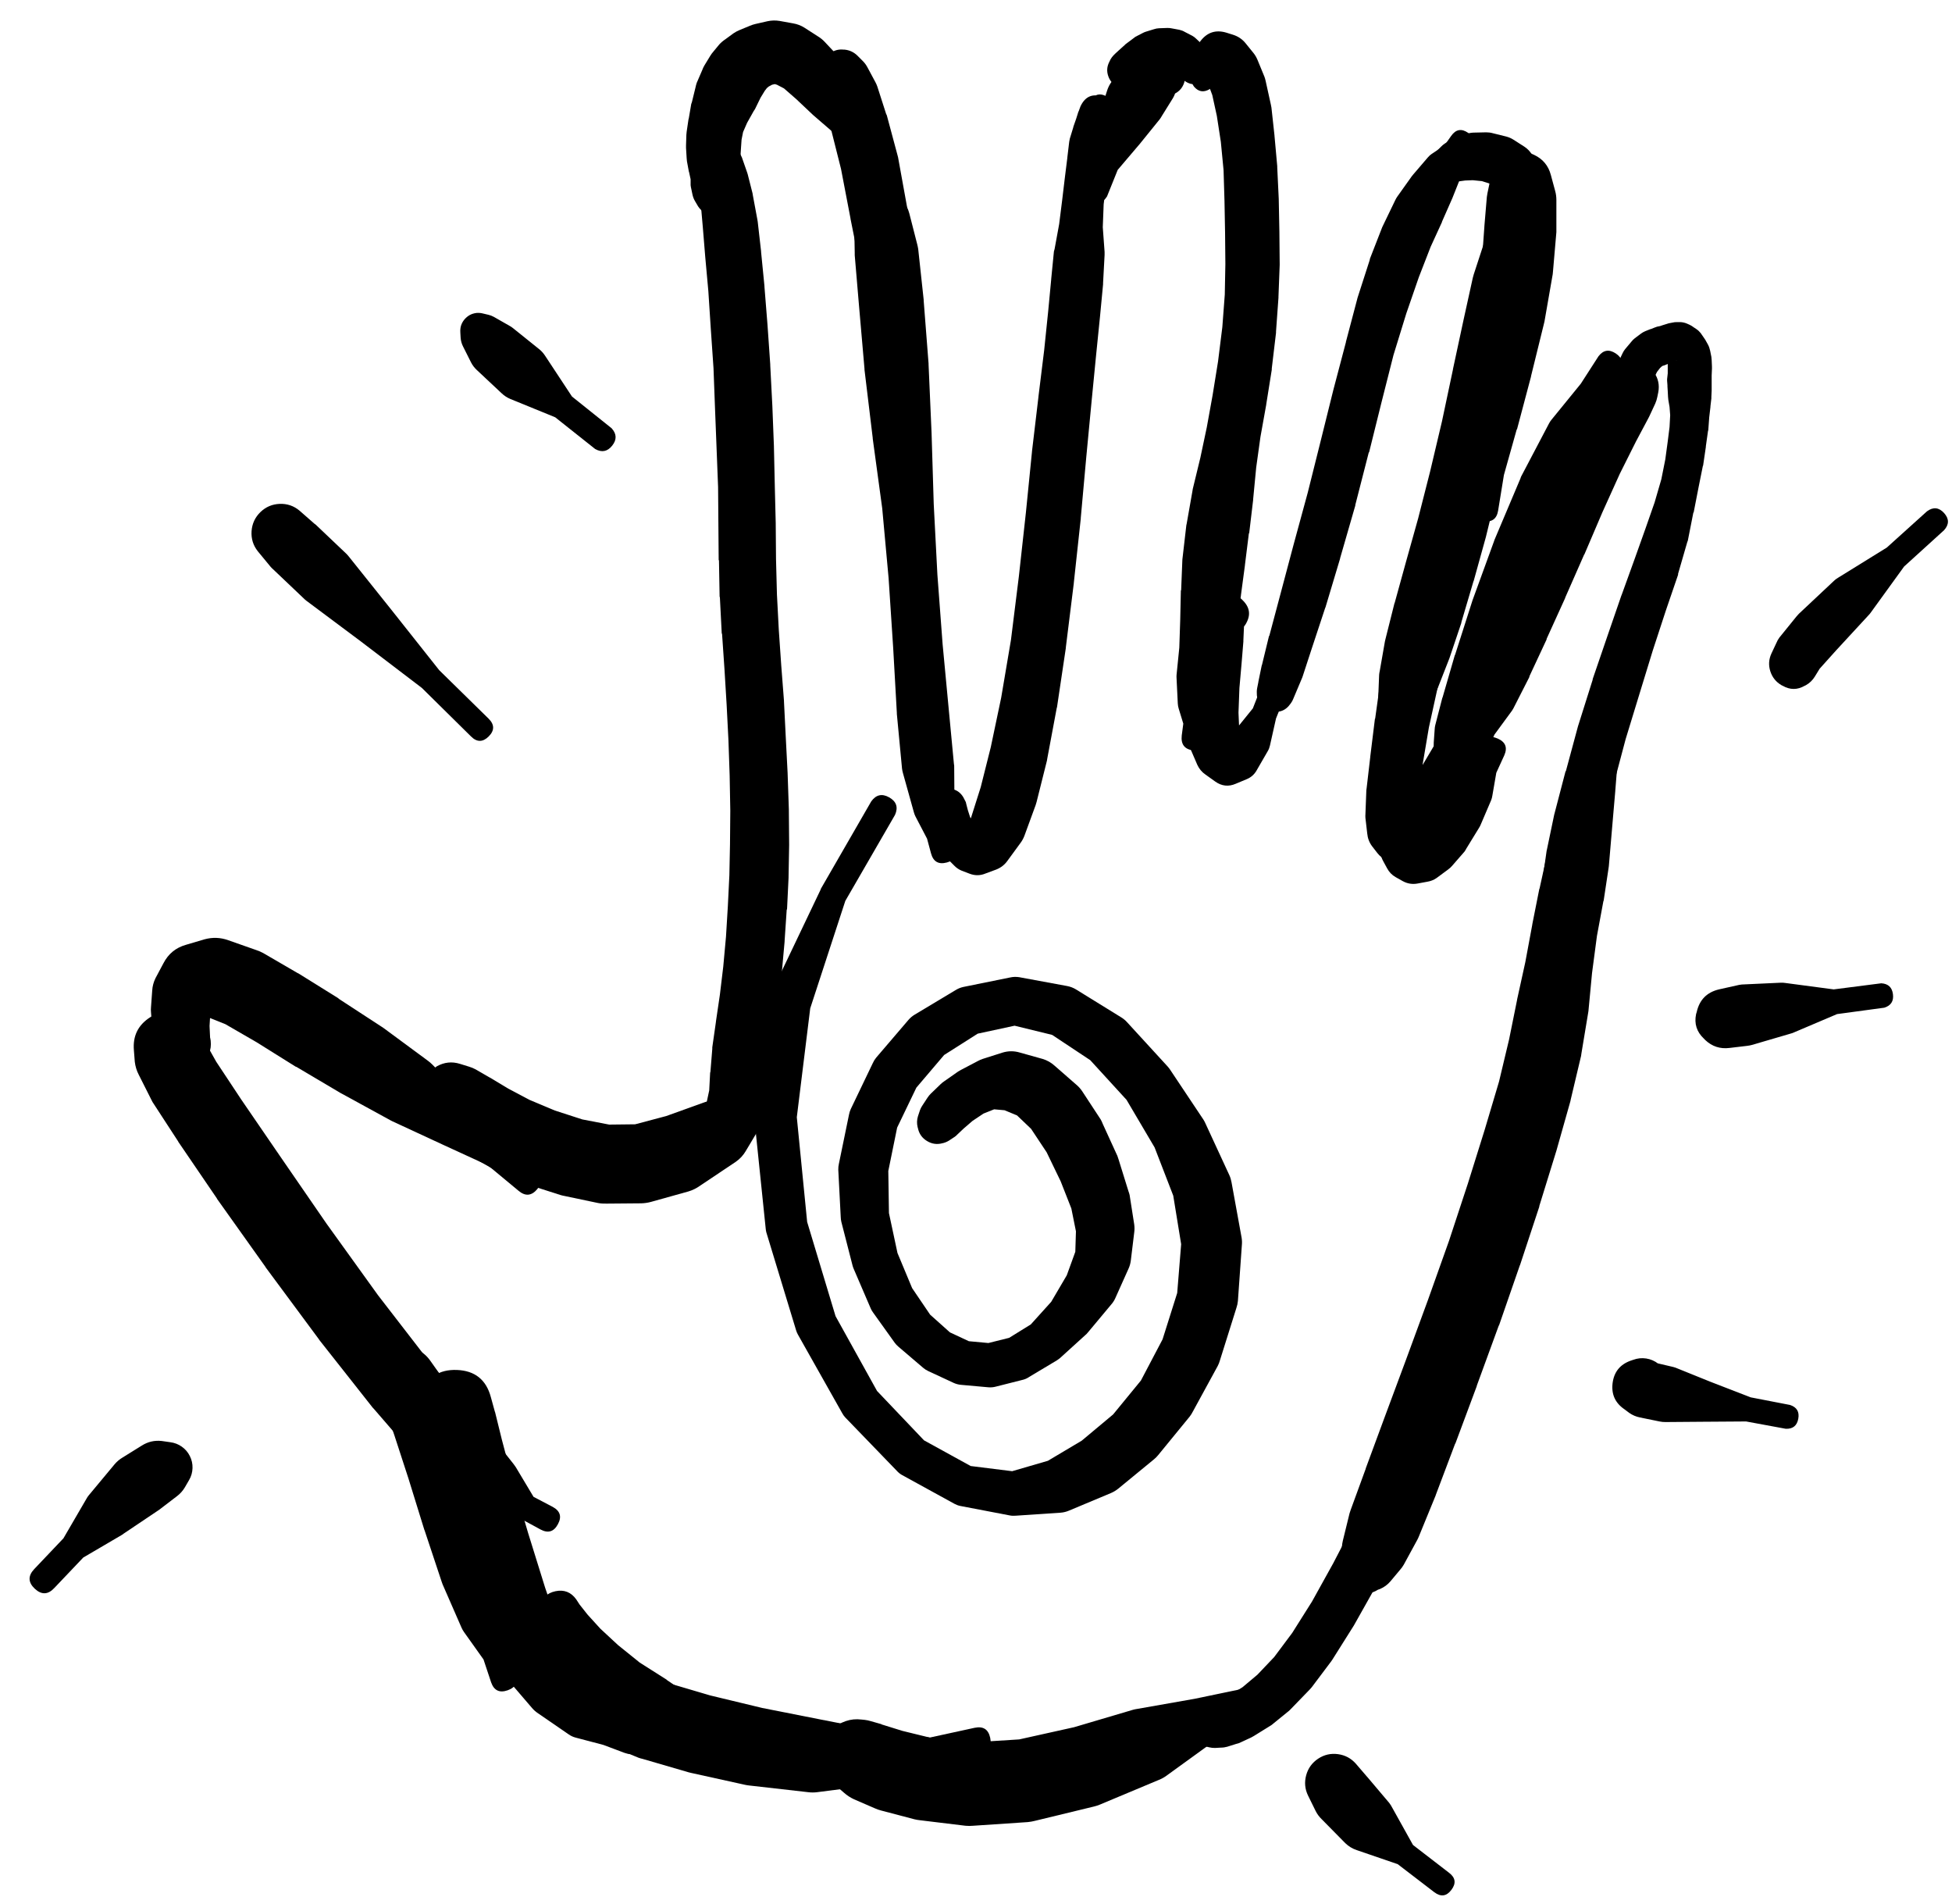 <svg width="40" height="39" viewBox="0 0 40 39" fill="none" xmlns="http://www.w3.org/2000/svg">
<g clip-path="url(#clip0_1_7386)">
<path d="M4.05 21.002L3.988 20.983C3.963 20.972 3.938 20.964 3.913 20.958L3.819 20.945C3.876 20.985 3.938 21.009 4.006 21.02L3.938 20.977C3.826 20.899 3.704 20.87 3.57 20.889C3.435 20.908 3.325 20.97 3.24 21.074C3.154 21.179 3.115 21.299 3.124 21.434C3.132 21.57 3.185 21.684 3.283 21.778C3.381 21.871 3.498 21.919 3.633 21.921C3.769 21.924 3.887 21.88 3.988 21.789L4.05 21.739C3.987 21.758 3.931 21.79 3.881 21.833L3.969 21.808C3.975 21.804 3.981 21.8 3.988 21.796L4.05 21.777C4.231 21.711 4.321 21.581 4.321 21.389C4.321 21.197 4.231 21.067 4.05 21.002ZM3.875 20.845L3.844 20.826C3.588 20.675 3.334 20.679 3.082 20.838C2.83 20.997 2.718 21.224 2.744 21.52L2.762 21.752C2.773 21.846 2.8 21.936 2.844 22.02L3.087 22.502C3.099 22.527 3.111 22.552 3.125 22.577L3.65 23.383C3.652 23.387 3.654 23.392 3.656 23.396L4.444 24.552C4.446 24.556 4.448 24.561 4.45 24.565L5.438 25.953C5.44 25.957 5.442 25.961 5.444 25.965L6.532 27.434C6.536 27.44 6.54 27.447 6.544 27.453L7.638 28.84C7.646 28.849 7.655 28.857 7.663 28.866L8.651 30.009C8.686 30.051 8.726 30.089 8.77 30.122L9.72 30.828C9.784 30.876 9.855 30.91 9.933 30.928L10.651 31.104L11.076 31.335C11.231 31.418 11.349 31.382 11.432 31.228C11.516 31.074 11.48 30.956 11.326 30.872L10.933 30.666L10.57 30.059C10.557 30.038 10.542 30.017 10.526 29.997L9.795 29.072C9.789 29.063 9.783 29.055 9.776 29.047L8.807 27.909L7.745 26.534L6.688 25.065L5.732 23.677L4.944 22.527L4.431 21.752L4.213 21.364L4.156 21.208C4.164 21.255 4.177 21.301 4.194 21.345L4.188 21.308C4.157 21.104 4.053 20.95 3.875 20.845Z" fill="black"/>
<path d="M4.288 21.764V21.752C4.295 21.706 4.295 21.66 4.288 21.614V21.602L4.294 21.527L4.306 21.333C4.307 21.314 4.307 21.295 4.306 21.277L4.294 21.02L4.306 20.82L4.325 20.776L4.244 20.833L4.619 20.983L5.257 21.352L6.057 21.852C6.063 21.854 6.069 21.856 6.075 21.858L6.982 22.395C6.99 22.4 6.998 22.404 7.007 22.408L8.001 22.952C8.013 22.959 8.026 22.965 8.038 22.971L9.076 23.452L10.001 23.877L10.626 24.396C10.764 24.512 10.891 24.502 11.008 24.364C11.124 24.227 11.114 24.1 10.976 23.983L10.339 23.458L9.695 22.658C9.685 22.645 9.675 22.633 9.664 22.621L8.857 21.808C8.83 21.781 8.801 21.756 8.77 21.733L7.863 21.064C7.851 21.055 7.839 21.047 7.826 21.039L6.944 20.464C6.94 20.46 6.936 20.456 6.932 20.451L6.119 19.945C6.111 19.941 6.103 19.937 6.094 19.933L5.394 19.526C5.348 19.501 5.3 19.48 5.25 19.464L4.681 19.264C4.519 19.205 4.354 19.199 4.188 19.245L3.806 19.358C3.601 19.417 3.449 19.542 3.35 19.733L3.187 20.039C3.147 20.12 3.124 20.205 3.119 20.295L3.094 20.639C3.091 20.67 3.091 20.701 3.094 20.733L3.119 21.064C3.124 21.109 3.134 21.153 3.15 21.195L3.237 21.464C3.25 21.503 3.267 21.541 3.287 21.577L3.387 21.752C3.395 21.765 3.404 21.777 3.412 21.789L3.487 21.889C3.492 21.893 3.496 21.898 3.5 21.902L3.537 21.952C3.549 21.965 3.562 21.977 3.575 21.989L3.587 22.002C3.71 22.116 3.85 22.147 4.009 22.093C4.168 22.039 4.261 21.93 4.288 21.764Z" fill="black"/>
<path d="M8.708 22.302C8.708 22.415 8.747 22.51 8.827 22.59C8.906 22.669 9.002 22.709 9.114 22.709C9.226 22.709 9.322 22.669 9.401 22.59C9.481 22.51 9.52 22.415 9.52 22.302C9.52 22.19 9.481 22.094 9.401 22.015C9.322 21.936 9.226 21.896 9.114 21.896C9.002 21.896 8.906 21.936 8.827 22.015C8.747 22.094 8.708 22.19 8.708 22.302ZM9.064 22.715H9.076C9.202 22.732 9.314 22.7 9.411 22.619C9.509 22.538 9.56 22.434 9.566 22.307C9.572 22.18 9.53 22.072 9.44 21.983C9.35 21.893 9.242 21.851 9.115 21.857C8.989 21.862 8.885 21.914 8.804 22.011C8.722 22.109 8.69 22.22 8.708 22.346V22.358C8.737 22.567 8.856 22.686 9.064 22.715ZM8.745 22.046L8.726 22.071C8.641 22.222 8.624 22.381 8.676 22.546L8.733 22.727C8.756 22.804 8.791 22.875 8.839 22.94L9.039 23.202C9.082 23.259 9.132 23.309 9.189 23.352L9.545 23.621C9.571 23.642 9.598 23.66 9.627 23.677L10.108 23.953C10.134 23.969 10.161 23.983 10.189 23.996L10.764 24.246C10.791 24.258 10.818 24.269 10.845 24.278L11.489 24.484C11.516 24.492 11.543 24.498 11.571 24.503L12.252 24.646C12.31 24.657 12.368 24.661 12.427 24.659L13.14 24.653C13.21 24.651 13.279 24.641 13.346 24.622L14.109 24.409C14.192 24.384 14.269 24.346 14.34 24.296L15.078 23.802C15.163 23.743 15.232 23.668 15.284 23.578L15.684 22.909L16.265 22.459C16.383 22.339 16.391 22.213 16.288 22.08C16.184 21.947 16.06 21.923 15.915 22.009L15.353 22.44L14.602 22.54C14.551 22.547 14.501 22.559 14.453 22.577L13.652 22.865L13.015 23.034L12.483 23.04L11.933 22.934L11.371 22.752L10.852 22.534L10.414 22.302L10.052 22.084C10.043 22.079 10.035 22.075 10.027 22.071L9.745 21.908C9.701 21.885 9.656 21.866 9.608 21.852L9.427 21.796C9.261 21.744 9.103 21.761 8.951 21.846L8.926 21.865C8.85 21.909 8.79 21.97 8.745 22.046Z" fill="black"/>
<path d="M7.976 28.216C7.976 28.312 8.011 28.395 8.079 28.463C8.147 28.532 8.23 28.566 8.326 28.566C8.423 28.566 8.506 28.532 8.574 28.463C8.642 28.395 8.677 28.312 8.677 28.216C8.677 28.119 8.642 28.037 8.574 27.968C8.506 27.9 8.423 27.866 8.326 27.866C8.23 27.866 8.147 27.9 8.079 27.968C8.011 28.037 7.976 28.119 7.976 28.216ZM7.858 28.203C7.858 28.338 7.905 28.453 8 28.548C8.096 28.643 8.211 28.691 8.345 28.691C8.48 28.691 8.595 28.643 8.69 28.548C8.785 28.453 8.833 28.338 8.833 28.203C8.833 28.069 8.785 27.954 8.69 27.859C8.595 27.763 8.48 27.716 8.345 27.716C8.211 27.716 8.096 27.763 8 27.859C7.905 27.954 7.858 28.069 7.858 28.203ZM7.795 28.297L7.858 28.722C7.864 28.763 7.875 28.802 7.889 28.841L8.083 29.41L8.37 30.291L8.695 31.341C8.697 31.346 8.699 31.35 8.701 31.354L9.052 32.41C9.057 32.427 9.063 32.444 9.07 32.46L9.458 33.348C9.472 33.379 9.488 33.408 9.508 33.436L9.908 33.998L10.064 34.467C10.123 34.634 10.235 34.688 10.402 34.63C10.569 34.571 10.623 34.459 10.564 34.292L10.408 33.836L10.414 33.148C10.415 33.119 10.413 33.09 10.408 33.06L10.239 32.11C10.236 32.096 10.232 32.081 10.227 32.067L9.952 30.985C9.952 30.981 9.952 30.977 9.952 30.973L9.652 29.904C9.652 29.899 9.652 29.895 9.652 29.891L9.377 28.991C9.373 28.976 9.369 28.962 9.364 28.947L9.145 28.385C9.127 28.331 9.102 28.281 9.07 28.235L8.827 27.891C8.656 27.642 8.43 27.573 8.149 27.684C7.868 27.794 7.75 27.999 7.795 28.297Z" fill="black"/>
<path d="M9.058 28.678C9.058 28.787 9.096 28.88 9.173 28.957C9.25 29.034 9.343 29.072 9.452 29.072C9.56 29.072 9.653 29.034 9.73 28.957C9.807 28.88 9.845 28.787 9.845 28.678C9.845 28.57 9.807 28.477 9.73 28.4C9.653 28.323 9.56 28.285 9.452 28.285C9.343 28.285 9.25 28.323 9.173 28.4C9.096 28.477 9.058 28.57 9.058 28.678ZM9.045 28.678C9.045 28.791 9.085 28.886 9.164 28.966C9.244 29.045 9.339 29.085 9.452 29.085C9.564 29.085 9.66 29.045 9.739 28.966C9.818 28.886 9.858 28.791 9.858 28.678C9.858 28.566 9.818 28.471 9.739 28.391C9.66 28.312 9.564 28.272 9.452 28.272C9.339 28.272 9.244 28.312 9.164 28.391C9.085 28.471 9.045 28.566 9.045 28.678ZM8.951 28.672C8.951 28.805 8.998 28.919 9.092 29.013C9.186 29.107 9.3 29.154 9.433 29.154C9.566 29.154 9.679 29.107 9.773 29.013C9.867 28.919 9.914 28.805 9.914 28.672C9.914 28.539 9.867 28.426 9.773 28.332C9.679 28.238 9.566 28.191 9.433 28.191C9.3 28.191 9.186 28.238 9.092 28.332C8.998 28.426 8.951 28.539 8.951 28.672ZM8.776 28.691C8.777 28.86 8.836 29.004 8.956 29.124C9.076 29.244 9.22 29.303 9.389 29.303C9.558 29.303 9.703 29.244 9.822 29.124C9.942 29.004 10.002 28.86 10.002 28.691C10.002 28.522 9.942 28.378 9.822 28.258C9.703 28.138 9.558 28.079 9.389 28.079C9.22 28.079 9.076 28.138 8.956 28.258C8.836 28.378 8.777 28.522 8.776 28.691ZM8.626 28.566L8.52 28.86C8.478 28.979 8.463 29.102 8.476 29.229L8.533 29.804C8.536 29.844 8.542 29.883 8.551 29.922L8.758 30.791C8.763 30.814 8.769 30.837 8.776 30.86L9.12 31.935C9.128 31.956 9.136 31.977 9.145 31.998L9.602 33.111C9.618 33.147 9.637 33.183 9.658 33.217L10.22 34.179C10.242 34.217 10.267 34.253 10.296 34.286L10.902 34.992C10.937 35.033 10.976 35.068 11.021 35.098L11.658 35.536C11.7 35.565 11.746 35.586 11.796 35.599L12.365 35.749L12.796 35.911C12.967 35.974 13.084 35.919 13.146 35.749C13.209 35.578 13.154 35.461 12.983 35.398L12.602 35.261L12.258 34.886L11.871 34.323L11.521 33.542L11.171 32.529L10.821 31.404L10.508 30.341L10.283 29.491L10.146 28.935C10.143 28.928 10.141 28.922 10.139 28.916L10.058 28.622C9.963 28.267 9.731 28.081 9.363 28.067C8.995 28.053 8.749 28.219 8.626 28.566Z" fill="black"/>
<path d="M11.121 32.967C11.121 33.062 11.154 33.143 11.221 33.21C11.289 33.277 11.37 33.311 11.464 33.311C11.559 33.311 11.64 33.277 11.708 33.21C11.775 33.143 11.808 33.062 11.808 32.967C11.808 32.872 11.775 32.791 11.708 32.724C11.64 32.657 11.559 32.623 11.464 32.623C11.37 32.623 11.289 32.657 11.221 32.724C11.154 32.791 11.121 32.872 11.121 32.967ZM11.058 32.923L11.027 33.067C11.023 33.092 11.021 33.117 11.021 33.142L11.014 33.442C11.012 33.499 11.019 33.555 11.033 33.611L11.152 34.036C11.171 34.098 11.198 34.156 11.233 34.211L11.527 34.68C11.568 34.746 11.618 34.804 11.677 34.855L12.152 35.267C12.202 35.309 12.256 35.345 12.315 35.373L12.927 35.686C13.002 35.722 13.082 35.745 13.165 35.755L13.859 35.849C13.924 35.858 13.988 35.856 14.053 35.842L14.615 35.724L15.134 35.798C15.313 35.823 15.415 35.746 15.44 35.567C15.465 35.388 15.388 35.286 15.209 35.261L14.721 35.192L14.29 34.842C14.278 34.833 14.265 34.825 14.252 34.817L13.671 34.423C13.667 34.419 13.663 34.415 13.659 34.411L13.108 34.061L12.665 33.704L12.302 33.367L12.04 33.079L11.877 32.873L11.808 32.767C11.702 32.619 11.56 32.563 11.382 32.6C11.204 32.638 11.096 32.745 11.058 32.923Z" fill="black"/>
<path d="M24.354 35.348C24.354 35.445 24.388 35.527 24.457 35.596C24.525 35.664 24.608 35.698 24.704 35.698C24.801 35.698 24.884 35.664 24.952 35.596C25.02 35.527 25.054 35.445 25.054 35.348C25.054 35.251 25.02 35.169 24.952 35.1C24.884 35.032 24.801 34.998 24.704 34.998C24.608 34.998 24.525 35.032 24.457 35.1C24.388 35.169 24.354 35.251 24.354 35.348ZM24.448 35.636L24.46 35.648C24.485 35.672 24.512 35.693 24.542 35.711L24.585 35.736C24.621 35.755 24.659 35.77 24.698 35.779L24.779 35.798C24.818 35.807 24.858 35.812 24.898 35.811L25.023 35.804C25.066 35.804 25.107 35.797 25.148 35.786L25.329 35.729C25.351 35.724 25.372 35.718 25.392 35.711L25.636 35.598C25.655 35.589 25.674 35.578 25.692 35.567L26.005 35.373C26.022 35.364 26.038 35.353 26.055 35.342L26.417 35.048C26.433 35.034 26.447 35.02 26.461 35.004L26.842 34.61C26.855 34.597 26.868 34.582 26.88 34.567L27.28 34.035C27.289 34.023 27.297 34.011 27.305 33.998L27.73 33.323C27.734 33.316 27.738 33.31 27.742 33.304L28.192 32.504C28.197 32.5 28.201 32.495 28.205 32.491L28.668 31.597C28.67 31.593 28.672 31.589 28.674 31.585L29.143 30.622C29.147 30.616 29.151 30.61 29.155 30.603L29.593 29.578C29.6 29.564 29.606 29.549 29.611 29.534L29.955 28.465C29.96 28.451 29.964 28.436 29.968 28.422L30.168 27.453L30.418 26.709C30.44 26.554 30.377 26.452 30.228 26.402C30.08 26.353 29.968 26.397 29.893 26.534L29.643 27.265L29.174 28.128C29.169 28.136 29.165 28.145 29.161 28.153L28.686 29.166C28.684 29.17 28.682 29.174 28.68 29.178L28.236 30.197L27.78 31.141L27.323 32.022L26.886 32.81L26.48 33.454L26.111 33.948L25.767 34.31L25.461 34.567L25.198 34.729L25.011 34.817L24.867 34.861C24.856 34.864 24.846 34.868 24.835 34.873L24.717 34.917L24.66 34.942L24.623 34.954C24.561 34.973 24.507 35.004 24.46 35.048L24.448 35.06C24.365 35.138 24.323 35.234 24.323 35.348C24.323 35.462 24.365 35.558 24.448 35.636Z" fill="black"/>
<path d="M27.617 32.16C27.617 32.265 27.654 32.355 27.729 32.43C27.803 32.504 27.893 32.541 27.999 32.541C28.104 32.541 28.194 32.504 28.268 32.43C28.343 32.355 28.38 32.265 28.38 32.16C28.38 32.055 28.343 31.965 28.268 31.89C28.194 31.816 28.104 31.779 27.999 31.779C27.893 31.779 27.803 31.816 27.729 31.89C27.654 31.965 27.617 32.055 27.617 32.16ZM27.605 32.16C27.605 32.269 27.643 32.362 27.72 32.438C27.797 32.515 27.89 32.554 27.999 32.554C28.107 32.554 28.2 32.515 28.277 32.438C28.354 32.362 28.392 32.269 28.392 32.16C28.392 32.051 28.354 31.958 28.277 31.881C28.2 31.805 28.107 31.766 27.999 31.766C27.89 31.766 27.797 31.805 27.72 31.881C27.643 31.958 27.605 32.051 27.605 32.16ZM27.58 32.172C27.58 32.286 27.62 32.384 27.701 32.464C27.781 32.545 27.878 32.585 27.992 32.585C28.106 32.585 28.203 32.545 28.284 32.464C28.365 32.384 28.405 32.286 28.405 32.172C28.405 32.059 28.365 31.961 28.284 31.881C28.203 31.8 28.106 31.76 27.992 31.76C27.878 31.76 27.781 31.8 27.701 31.881C27.62 31.961 27.58 32.059 27.58 32.172ZM28.242 32.566L28.267 32.548C28.241 32.558 28.216 32.57 28.192 32.585L28.28 32.554C28.363 32.518 28.434 32.466 28.492 32.398L28.686 32.166C28.717 32.132 28.744 32.094 28.767 32.054L29.043 31.547C29.057 31.521 29.069 31.494 29.08 31.466L29.418 30.641C29.42 30.635 29.422 30.628 29.424 30.622L29.818 29.578C29.82 29.576 29.822 29.574 29.824 29.572L30.262 28.397C30.262 28.395 30.262 28.393 30.262 28.39L30.712 27.159C30.714 27.157 30.716 27.155 30.718 27.153L31.143 25.927C31.145 25.923 31.147 25.919 31.149 25.915L31.543 24.721C31.543 24.717 31.543 24.713 31.543 24.709L31.887 23.596C31.889 23.59 31.891 23.583 31.893 23.577L32.181 22.558C32.183 22.548 32.185 22.537 32.187 22.527L32.399 21.633C32.402 21.616 32.404 21.6 32.406 21.583L32.543 20.758C32.546 20.743 32.548 20.729 32.55 20.714L32.624 19.933L32.724 19.176L32.856 18.464C32.858 18.459 32.86 18.455 32.862 18.451L32.962 17.788C32.965 17.774 32.967 17.759 32.968 17.745L33.062 16.645L33.1 16.207C33.1 16.205 33.1 16.203 33.1 16.201L33.131 15.813C33.131 15.803 33.131 15.792 33.131 15.782L33.137 15.463L33.162 15.182C33.173 15.08 33.148 14.989 33.087 14.907L33.043 14.844L33.05 14.775C33.044 14.652 32.979 14.581 32.857 14.563C32.734 14.546 32.652 14.596 32.612 14.713L32.599 14.782L32.537 14.832C32.457 14.892 32.407 14.971 32.387 15.069L32.337 15.344L32.249 15.651C32.247 15.657 32.245 15.663 32.243 15.669L32.149 16.038L32.031 16.451L31.706 17.495C31.701 17.511 31.697 17.528 31.693 17.545L31.549 18.201C31.547 18.205 31.545 18.209 31.543 18.214L31.399 18.939C31.399 18.941 31.399 18.943 31.399 18.945L31.256 19.714L31.087 20.483C31.087 20.485 31.087 20.487 31.087 20.489L30.924 21.295L30.718 22.158L30.424 23.146L30.08 24.246L29.693 25.421L29.261 26.634L28.811 27.859L28.374 29.034L27.986 30.085C27.986 30.087 27.986 30.089 27.986 30.091L27.68 30.928C27.67 30.953 27.662 30.978 27.655 31.003L27.517 31.566C27.507 31.607 27.501 31.649 27.498 31.691L27.48 31.991C27.475 32.073 27.488 32.152 27.517 32.229L27.555 32.316C27.55 32.297 27.543 32.278 27.536 32.26L27.542 32.285C27.579 32.44 27.672 32.547 27.82 32.606C27.968 32.666 28.108 32.653 28.242 32.566Z" fill="black"/>
<path d="M32.331 18.695L32.337 18.676C32.329 18.696 32.323 18.717 32.318 18.739L32.374 18.576L32.499 18.232C32.504 18.222 32.508 18.212 32.512 18.201L32.675 17.651C32.677 17.641 32.679 17.63 32.681 17.62L32.843 16.913L33.068 16.063L33.312 15.144L33.593 14.225L33.869 13.325L34.137 12.506L34.387 11.775C34.388 11.769 34.388 11.762 34.387 11.756L34.575 11.106C34.58 11.096 34.584 11.085 34.587 11.075L34.7 10.5C34.702 10.5 34.704 10.5 34.706 10.5L34.806 9.987L34.894 9.549C34.896 9.545 34.898 9.541 34.9 9.537L34.956 9.156C34.956 9.151 34.956 9.147 34.956 9.143L35 8.831C35.002 8.824 35.004 8.818 35.006 8.812L35.025 8.549L35.05 8.337C35.05 8.332 35.05 8.328 35.05 8.324L35.069 8.162C35.069 8.151 35.069 8.141 35.069 8.13L35.075 8.005C35.076 7.991 35.076 7.976 35.075 7.962V7.88V7.805V7.693L35.081 7.555C35.082 7.541 35.082 7.526 35.081 7.511L35.075 7.374C35.074 7.353 35.072 7.332 35.069 7.311L35.044 7.186C35.035 7.143 35.021 7.101 35 7.061L34.944 6.961C34.933 6.942 34.92 6.923 34.906 6.905L34.85 6.824C34.825 6.793 34.796 6.765 34.763 6.743L34.706 6.705C34.681 6.685 34.654 6.669 34.625 6.655L34.569 6.63C34.525 6.611 34.479 6.601 34.431 6.599H34.369C34.333 6.598 34.297 6.602 34.262 6.611L34.194 6.624C34.181 6.627 34.168 6.632 34.156 6.636L34.075 6.661L34.019 6.68L33.956 6.693C33.939 6.698 33.922 6.704 33.906 6.711L33.825 6.743C33.823 6.743 33.821 6.743 33.819 6.743L33.712 6.786C33.681 6.799 33.652 6.816 33.625 6.836L33.5 6.93C33.474 6.95 33.451 6.973 33.431 6.999L33.3 7.155C33.28 7.18 33.263 7.207 33.25 7.236L33.143 7.461C33.139 7.472 33.135 7.482 33.131 7.493L33.018 7.799L32.837 8.243L32.593 8.862C32.583 8.886 32.574 8.911 32.568 8.937L32.412 9.731L32.124 10.443C32.058 10.61 32.108 10.727 32.275 10.793C32.441 10.86 32.558 10.81 32.625 10.643L32.906 9.924L33.337 9.243C33.352 9.219 33.365 9.194 33.375 9.168L33.612 8.549C33.614 8.545 33.617 8.541 33.618 8.537L33.775 8.074L33.875 7.78L33.956 7.618L34.019 7.537L34.062 7.499L34.119 7.48L34.194 7.449C34.198 7.447 34.202 7.445 34.206 7.443L34.269 7.418L34.312 7.399L34.362 7.386L34.344 7.393H34.35C34.299 7.357 34.243 7.334 34.181 7.324L34.237 7.361C34.211 7.325 34.18 7.294 34.144 7.268L34.162 7.293L34.156 7.286L34.162 7.33L34.175 7.43V7.537V7.649L34.162 7.768C34.162 7.778 34.162 7.789 34.162 7.799L34.169 7.893C34.168 7.901 34.168 7.909 34.169 7.918L34.175 8.012L34.181 8.13C34.182 8.151 34.184 8.172 34.187 8.193L34.212 8.337L34.225 8.505L34.212 8.749L34.175 9.043L34.125 9.412L34.044 9.818L33.906 10.293L33.718 10.831L33.493 11.462L33.231 12.187C33.229 12.191 33.227 12.196 33.225 12.2L32.943 13.019L32.637 13.913C32.637 13.917 32.637 13.921 32.637 13.925L32.343 14.857C32.341 14.863 32.339 14.869 32.337 14.875L32.087 15.801C32.085 15.801 32.083 15.801 32.081 15.801L31.856 16.663C31.853 16.672 31.851 16.68 31.849 16.688L31.699 17.407C31.697 17.415 31.695 17.424 31.693 17.432L31.612 18.001C31.612 18.007 31.612 18.014 31.612 18.02L31.568 18.395L31.549 18.57C31.544 18.605 31.544 18.641 31.549 18.676L31.556 18.695C31.595 18.911 31.724 19.019 31.943 19.019C32.163 19.019 32.292 18.911 32.331 18.695Z" fill="black"/>
<path d="M33.131 7.937C33.131 8.044 33.169 8.135 33.244 8.211C33.32 8.286 33.411 8.324 33.519 8.324C33.626 8.324 33.717 8.286 33.792 8.211C33.868 8.135 33.906 8.044 33.906 7.937C33.906 7.83 33.868 7.738 33.792 7.663C33.717 7.587 33.626 7.549 33.519 7.549C33.411 7.549 33.32 7.587 33.244 7.663C33.169 7.738 33.131 7.83 33.131 7.937ZM33.068 7.93C33.068 8.051 33.111 8.154 33.197 8.24C33.282 8.325 33.385 8.368 33.506 8.368C33.627 8.368 33.73 8.325 33.815 8.24C33.901 8.154 33.944 8.051 33.944 7.93C33.944 7.81 33.901 7.706 33.815 7.621C33.73 7.536 33.627 7.493 33.506 7.493C33.385 7.493 33.282 7.536 33.197 7.621C33.111 7.706 33.068 7.81 33.068 7.93ZM33.544 7.412L33.45 7.399C33.285 7.374 33.135 7.409 33 7.505L32.768 7.668C32.699 7.716 32.641 7.774 32.593 7.843L32.281 8.305C32.265 8.33 32.25 8.355 32.237 8.38L31.887 9.062C31.883 9.072 31.878 9.083 31.874 9.093L31.512 9.899C31.512 9.902 31.512 9.904 31.512 9.906L31.124 10.768C31.124 10.771 31.124 10.773 31.124 10.775L30.737 11.656L30.368 12.5C30.366 12.502 30.364 12.504 30.362 12.506L30.037 13.263C30.027 13.283 30.019 13.304 30.012 13.325L29.787 14.007C29.767 14.068 29.757 14.13 29.755 14.194L29.736 14.757L29.649 15.257C29.645 15.29 29.645 15.323 29.649 15.357L29.68 15.738L29.618 16.013C29.59 16.182 29.659 16.284 29.827 16.32C29.994 16.356 30.099 16.291 30.143 16.126L30.199 15.863L30.399 15.544C30.411 15.528 30.421 15.512 30.43 15.494L30.624 15.05L30.949 14.607C30.973 14.577 30.994 14.546 31.012 14.513L31.337 13.875C31.339 13.867 31.341 13.859 31.343 13.85L31.693 13.1C31.693 13.096 31.693 13.092 31.693 13.088L32.074 12.25C32.074 12.248 32.074 12.246 32.074 12.244L32.462 11.362C32.464 11.36 32.466 11.358 32.468 11.356L32.837 10.493L33.193 9.706L33.525 9.043L33.781 8.562C33.788 8.549 33.794 8.537 33.8 8.524L33.919 8.268C33.938 8.224 33.953 8.178 33.962 8.13L33.981 8.037C34.009 7.889 33.981 7.754 33.895 7.631C33.809 7.509 33.692 7.435 33.544 7.412Z" fill="black"/>
<path d="M29.843 15.663H29.855C30.009 15.642 30.117 15.561 30.18 15.419L30.293 15.175C30.305 15.151 30.316 15.126 30.324 15.1L30.48 14.55L30.724 13.694L31.068 12.613L31.499 11.412L32.018 10.175L32.531 9.056C32.536 9.041 32.54 9.027 32.543 9.012L32.843 8.13L33.193 7.587C33.272 7.445 33.243 7.329 33.108 7.24C32.972 7.151 32.855 7.17 32.756 7.299L32.393 7.862L31.793 8.599C31.774 8.622 31.757 8.647 31.743 8.674L31.168 9.768C31.163 9.78 31.159 9.793 31.155 9.806L30.624 11.062C30.622 11.068 30.62 11.075 30.618 11.081L30.174 12.3C30.172 12.306 30.17 12.312 30.168 12.319L29.818 13.413C29.816 13.417 29.813 13.421 29.811 13.425L29.561 14.288C29.559 14.292 29.557 14.296 29.555 14.3L29.411 14.857C29.404 14.885 29.4 14.915 29.399 14.944L29.38 15.213C29.365 15.407 29.447 15.545 29.624 15.626L29.636 15.632C29.702 15.662 29.771 15.672 29.843 15.663Z" fill="black"/>
<path d="M14.165 2.761C14.165 2.863 14.201 2.95 14.273 3.022C14.345 3.094 14.432 3.13 14.533 3.13C14.635 3.13 14.722 3.094 14.794 3.022C14.866 2.95 14.902 2.863 14.902 2.761C14.902 2.659 14.866 2.572 14.794 2.5C14.722 2.428 14.635 2.392 14.533 2.392C14.432 2.392 14.345 2.428 14.273 2.5C14.201 2.572 14.165 2.659 14.165 2.761ZM14.152 2.823L14.158 2.867C14.16 2.878 14.162 2.888 14.165 2.898L14.177 2.967C14.177 2.969 14.177 2.971 14.177 2.973L14.196 3.061L14.258 3.455C14.258 3.459 14.258 3.463 14.258 3.467L14.315 3.774L14.358 4.155L14.402 4.655L14.452 5.268L14.515 5.961L14.565 6.73L14.621 7.543L14.652 8.368L14.684 9.187L14.715 9.981L14.721 10.737L14.727 11.475C14.729 11.477 14.731 11.479 14.733 11.481L14.746 12.219C14.748 12.227 14.75 12.236 14.752 12.244L14.79 12.982C14.792 12.982 14.794 12.982 14.796 12.982L14.846 13.713L14.89 14.438L14.927 15.163L14.952 15.888L14.965 16.607L14.959 17.295L14.946 17.933L14.915 18.564L14.877 19.189L14.821 19.802L14.752 20.377L14.671 20.927C14.671 20.929 14.671 20.931 14.671 20.933L14.596 21.458C14.596 21.469 14.596 21.479 14.596 21.489L14.558 21.958C14.556 21.964 14.554 21.971 14.552 21.977L14.533 22.34L14.477 22.602L14.396 22.846L14.321 23.058L14.271 23.196L14.208 23.296C14.202 23.304 14.196 23.312 14.19 23.321L14.127 23.44C14.073 23.543 14.063 23.649 14.097 23.76C14.131 23.871 14.2 23.954 14.302 24.009C14.405 24.063 14.512 24.073 14.623 24.039C14.734 24.005 14.817 23.936 14.871 23.834L14.927 23.727L15.002 23.608L15.102 23.452C15.109 23.44 15.115 23.428 15.121 23.415L15.234 23.209C15.243 23.188 15.252 23.167 15.259 23.146L15.352 22.877C15.354 22.875 15.357 22.873 15.359 22.871L15.452 22.565L15.602 22.202C15.607 22.188 15.611 22.173 15.615 22.158L15.752 21.708C15.758 21.686 15.762 21.663 15.765 21.639L15.859 21.114C15.859 21.11 15.859 21.106 15.859 21.102L15.94 20.546C15.94 20.541 15.94 20.537 15.94 20.533L16.015 19.939C16.017 19.933 16.019 19.927 16.021 19.92L16.078 19.289C16.078 19.285 16.078 19.281 16.078 19.276L16.121 18.639C16.123 18.635 16.125 18.631 16.128 18.626L16.159 17.983C16.159 17.976 16.159 17.97 16.159 17.964L16.171 17.314C16.171 17.309 16.171 17.305 16.171 17.301L16.165 16.607C16.165 16.599 16.165 16.59 16.165 16.582L16.14 15.851C16.14 15.849 16.14 15.847 16.14 15.845L16.102 15.107L16.065 14.369C16.065 14.365 16.065 14.361 16.065 14.357L16.009 13.632L15.959 12.906L15.921 12.181L15.902 11.456L15.896 10.725C15.896 10.723 15.896 10.721 15.896 10.719L15.877 9.956C15.877 9.954 15.877 9.952 15.877 9.95L15.859 9.15C15.859 9.147 15.859 9.145 15.859 9.143L15.827 8.318L15.784 7.487C15.784 7.48 15.784 7.474 15.784 7.468L15.727 6.649L15.665 5.874C15.665 5.87 15.665 5.866 15.665 5.861L15.596 5.161C15.596 5.157 15.596 5.153 15.596 5.149L15.527 4.542C15.526 4.53 15.524 4.517 15.521 4.505L15.427 3.999C15.426 3.986 15.424 3.973 15.421 3.961L15.321 3.567C15.317 3.555 15.313 3.542 15.309 3.53L15.202 3.223C15.195 3.206 15.187 3.19 15.177 3.173L14.996 2.798C14.992 2.792 14.988 2.786 14.983 2.78L14.934 2.692L14.909 2.642L14.896 2.611C14.815 2.382 14.658 2.301 14.424 2.367C14.191 2.434 14.1 2.586 14.152 2.823ZM14.196 23.665L14.177 23.74C14.131 23.919 14.198 24.032 14.377 24.077C14.556 24.123 14.669 24.056 14.715 23.877L14.733 23.802C14.779 23.623 14.713 23.511 14.533 23.465C14.354 23.419 14.242 23.486 14.196 23.665Z" fill="black"/>
<path d="M14.334 4.049C14.334 4.154 14.371 4.244 14.445 4.318C14.52 4.393 14.61 4.43 14.715 4.43C14.82 4.43 14.91 4.393 14.984 4.318C15.059 4.244 15.096 4.154 15.096 4.049C15.096 3.943 15.059 3.853 14.984 3.779C14.91 3.705 14.82 3.667 14.715 3.667C14.61 3.667 14.52 3.705 14.445 3.779C14.371 3.853 14.334 3.943 14.334 4.049ZM14.309 4.042C14.309 4.155 14.348 4.25 14.428 4.33C14.507 4.409 14.603 4.449 14.715 4.449C14.827 4.449 14.923 4.409 15.002 4.33C15.081 4.25 15.121 4.155 15.121 4.042C15.121 3.93 15.081 3.834 15.002 3.755C14.923 3.676 14.827 3.636 14.715 3.636C14.603 3.636 14.507 3.676 14.428 3.755C14.348 3.834 14.309 3.93 14.309 4.042ZM15.134 3.911L15.121 3.855C15.115 3.831 15.106 3.808 15.096 3.786L15.084 3.749L15.071 3.717V3.673L15.102 3.561C15.105 3.555 15.107 3.549 15.109 3.542L15.159 3.336C15.165 3.305 15.17 3.274 15.171 3.242L15.184 3.036L15.196 2.861L15.227 2.705L15.309 2.517L15.446 2.273C15.455 2.261 15.463 2.249 15.471 2.236L15.584 2.004L15.671 1.861L15.715 1.804L15.752 1.773L15.821 1.736L15.877 1.723L15.921 1.736L16.065 1.811L16.315 2.029L16.64 2.336C16.646 2.342 16.652 2.348 16.659 2.354L17.028 2.673C17.049 2.692 17.072 2.708 17.096 2.723L17.49 2.973L17.778 3.173L17.934 3.411C18.032 3.52 18.142 3.534 18.264 3.455C18.387 3.376 18.418 3.269 18.359 3.136L18.197 2.886L18.097 2.523C18.091 2.508 18.085 2.494 18.078 2.48L17.897 2.048C17.877 2.003 17.852 1.961 17.822 1.923L17.528 1.536C17.516 1.523 17.503 1.51 17.49 1.498L17.178 1.161C17.178 1.158 17.178 1.156 17.178 1.154L16.896 0.854C16.857 0.813 16.814 0.778 16.765 0.748L16.484 0.567C16.413 0.522 16.335 0.493 16.253 0.479L15.977 0.429C15.894 0.415 15.81 0.417 15.727 0.435L15.477 0.492C15.439 0.501 15.401 0.513 15.365 0.529L15.152 0.617C15.108 0.635 15.066 0.658 15.027 0.685L14.865 0.804C14.819 0.834 14.777 0.87 14.74 0.91L14.621 1.054C14.595 1.083 14.572 1.115 14.552 1.148L14.434 1.342C14.416 1.372 14.402 1.403 14.39 1.436L14.277 1.698C14.267 1.729 14.258 1.76 14.252 1.792L14.177 2.098C14.173 2.108 14.169 2.119 14.165 2.129L14.115 2.423C14.112 2.432 14.11 2.44 14.108 2.448L14.071 2.698C14.068 2.719 14.066 2.74 14.065 2.761L14.058 2.98C14.058 2.996 14.058 3.013 14.058 3.03L14.071 3.242C14.072 3.263 14.074 3.284 14.077 3.305L14.115 3.511C14.117 3.517 14.119 3.524 14.121 3.53L14.152 3.673V3.792C14.154 3.818 14.159 3.843 14.165 3.867L14.19 3.986C14.2 4.032 14.216 4.076 14.24 4.117L14.284 4.192C14.309 4.24 14.343 4.282 14.383 4.317L14.427 4.349C14.589 4.484 14.759 4.496 14.938 4.385C15.118 4.274 15.183 4.116 15.134 3.911Z" fill="black"/>
<path d="M16.871 1.404C16.871 1.508 16.908 1.596 16.981 1.669C17.055 1.743 17.143 1.779 17.247 1.779C17.35 1.779 17.439 1.743 17.512 1.669C17.585 1.596 17.622 1.508 17.622 1.404C17.622 1.301 17.585 1.212 17.512 1.139C17.439 1.066 17.35 1.029 17.247 1.029C17.143 1.029 17.055 1.066 16.981 1.139C16.908 1.212 16.871 1.301 16.871 1.404ZM17.028 1.079L17.009 1.092C16.902 1.164 16.84 1.264 16.821 1.392L16.803 1.542C16.793 1.598 16.793 1.654 16.803 1.711L16.871 2.061C16.875 2.075 16.879 2.09 16.884 2.104L17.034 2.667L17.234 3.461L17.428 4.474C17.428 4.476 17.428 4.478 17.428 4.48L17.659 5.636L17.897 6.818L18.09 7.824L18.134 8.599C18.142 8.77 18.232 8.852 18.403 8.843C18.574 8.835 18.655 8.745 18.647 8.574L18.603 7.793L18.666 6.768C18.666 6.762 18.666 6.755 18.666 6.749L18.678 5.543C18.678 5.53 18.678 5.518 18.678 5.505L18.603 4.324C18.6 4.3 18.596 4.277 18.59 4.255L18.403 3.223C18.399 3.207 18.395 3.19 18.39 3.173L18.172 2.361C18.168 2.352 18.163 2.344 18.159 2.336L17.978 1.773C17.968 1.743 17.955 1.714 17.94 1.686L17.772 1.373C17.745 1.324 17.712 1.28 17.672 1.242L17.565 1.135C17.493 1.067 17.408 1.027 17.309 1.017H17.29C17.195 1.006 17.108 1.026 17.028 1.079Z" fill="black"/>
<path d="M17.64 4.03L17.628 4.086L17.54 4.317C17.515 4.384 17.503 4.453 17.503 4.524L17.515 5.18C17.515 5.197 17.515 5.213 17.515 5.23L17.603 6.268L17.715 7.556C17.715 7.562 17.715 7.568 17.715 7.574L17.884 8.975C17.884 8.979 17.884 8.983 17.884 8.987L18.078 10.412L18.209 11.844L18.303 13.275L18.378 14.607C18.378 14.613 18.378 14.619 18.378 14.626L18.484 15.745C18.488 15.776 18.494 15.808 18.503 15.838L18.728 16.645C18.736 16.673 18.746 16.7 18.759 16.726L18.997 17.182L19.078 17.482C19.124 17.653 19.232 17.716 19.403 17.67C19.574 17.624 19.637 17.516 19.591 17.345L19.516 17.064L19.553 16.564C19.556 16.553 19.558 16.543 19.559 16.532L19.553 15.688C19.552 15.674 19.549 15.659 19.547 15.645L19.441 14.526L19.316 13.2L19.209 11.775L19.134 10.331L19.09 8.887C19.09 8.885 19.09 8.883 19.09 8.881L19.028 7.468C19.028 7.462 19.028 7.455 19.028 7.449L18.928 6.161C18.928 6.155 18.928 6.149 18.928 6.143L18.816 5.105C18.811 5.073 18.805 5.042 18.797 5.011L18.634 4.374C18.611 4.284 18.57 4.205 18.509 4.136L18.334 3.942C18.332 3.94 18.33 3.938 18.328 3.936L18.278 3.88C18.179 3.771 18.058 3.734 17.915 3.768C17.772 3.801 17.68 3.889 17.64 4.03Z" fill="black"/>
<path d="M19.022 16.501L19.016 16.545C19.012 16.574 19.012 16.603 19.016 16.632L19.034 16.764C19.036 16.776 19.038 16.789 19.041 16.801L19.084 16.988C19.09 17.014 19.099 17.039 19.109 17.064L19.197 17.27C19.206 17.289 19.216 17.308 19.228 17.326L19.347 17.514C19.365 17.541 19.386 17.566 19.409 17.589L19.559 17.739C19.602 17.783 19.652 17.816 19.709 17.839L19.872 17.901C19.981 17.942 20.09 17.94 20.197 17.895L20.416 17.814C20.511 17.776 20.588 17.716 20.647 17.632L20.916 17.264C20.947 17.221 20.972 17.175 20.991 17.126L21.222 16.495C21.23 16.474 21.236 16.453 21.241 16.432L21.454 15.582C21.456 15.57 21.458 15.557 21.46 15.544L21.654 14.507C21.656 14.501 21.658 14.494 21.66 14.488L21.841 13.275C21.841 13.271 21.841 13.267 21.841 13.263L22.004 11.95C22.004 11.948 22.004 11.946 22.004 11.944L22.147 10.625C22.148 10.621 22.148 10.617 22.147 10.612L22.26 9.362L22.366 8.249L22.46 7.287L22.541 6.487L22.604 5.824C22.604 5.816 22.604 5.807 22.604 5.799L22.635 5.224C22.636 5.203 22.636 5.182 22.635 5.161L22.598 4.655L22.616 4.186L22.672 3.73L22.723 3.336C22.723 3.332 22.723 3.328 22.723 3.323L22.76 3.005C22.76 2.996 22.76 2.988 22.76 2.98L22.773 2.748L22.779 2.617L22.81 2.53L22.841 2.442C22.905 2.22 22.828 2.069 22.612 1.988C22.396 1.907 22.239 1.97 22.141 2.179L22.104 2.279C22.102 2.284 22.099 2.288 22.097 2.292L22.054 2.429L21.997 2.592C21.995 2.6 21.993 2.609 21.991 2.617L21.922 2.842C21.917 2.863 21.913 2.883 21.91 2.905L21.872 3.223C21.872 3.225 21.872 3.228 21.872 3.23L21.822 3.63L21.766 4.099L21.704 4.592L21.61 5.105C21.605 5.119 21.601 5.134 21.597 5.149L21.541 5.718C21.541 5.72 21.541 5.722 21.541 5.724L21.479 6.38L21.397 7.174L21.279 8.131C21.279 8.133 21.279 8.135 21.279 8.137L21.147 9.25C21.147 9.252 21.147 9.254 21.147 9.256L21.022 10.506L20.878 11.812L20.716 13.113L20.516 14.294L20.303 15.307L20.097 16.126L19.903 16.738L19.772 17.088L19.672 17.22C19.848 17.243 19.987 17.183 20.091 17.038L20.047 17.032L20.028 17.014L19.953 16.895L19.878 16.738L19.834 16.601L19.803 16.482C19.8 16.465 19.796 16.449 19.791 16.432L19.772 16.395C19.692 16.213 19.553 16.137 19.357 16.165C19.16 16.192 19.049 16.304 19.022 16.501ZM22.754 2.348L22.785 2.292C22.845 2.152 22.808 2.046 22.674 1.974C22.541 1.902 22.432 1.928 22.348 2.054L22.316 2.111C22.257 2.25 22.294 2.356 22.427 2.429C22.56 2.501 22.669 2.474 22.754 2.348Z" fill="black"/>
<path d="M22.704 1.429C22.704 1.529 22.739 1.615 22.81 1.686C22.881 1.756 22.966 1.792 23.066 1.792C23.166 1.792 23.252 1.756 23.323 1.686C23.393 1.615 23.429 1.529 23.429 1.429C23.429 1.329 23.393 1.244 23.323 1.173C23.252 1.102 23.166 1.067 23.066 1.067C22.966 1.067 22.881 1.102 22.81 1.173C22.739 1.244 22.704 1.329 22.704 1.429ZM23.391 1.604L23.398 1.592C23.381 1.611 23.366 1.632 23.354 1.654L23.372 1.629L23.429 1.579L23.535 1.486L23.641 1.398L23.741 1.354L23.823 1.323H23.898L23.966 1.336L24.029 1.373L24.098 1.436L24.191 1.567C24.242 1.642 24.311 1.692 24.398 1.717L24.435 1.723L24.466 1.773C24.557 1.881 24.663 1.899 24.785 1.828C24.906 1.756 24.942 1.655 24.892 1.523L24.86 1.461L24.867 1.417C24.883 1.317 24.862 1.225 24.804 1.142L24.698 0.979C24.681 0.956 24.663 0.935 24.642 0.917L24.51 0.792C24.488 0.77 24.463 0.751 24.435 0.735L24.279 0.654C24.244 0.633 24.206 0.619 24.166 0.61L23.998 0.579C23.971 0.574 23.944 0.572 23.916 0.573L23.748 0.579C23.713 0.581 23.68 0.587 23.648 0.598L23.485 0.648C23.463 0.654 23.443 0.663 23.423 0.673L23.266 0.754C23.249 0.765 23.232 0.778 23.216 0.792L23.066 0.904C23.06 0.91 23.053 0.917 23.047 0.923L22.929 1.029L22.854 1.098C22.84 1.11 22.828 1.122 22.816 1.136L22.785 1.173C22.764 1.2 22.748 1.229 22.735 1.261L22.729 1.273C22.683 1.365 22.676 1.459 22.709 1.556C22.741 1.653 22.803 1.724 22.894 1.77C22.986 1.816 23.08 1.822 23.177 1.79C23.274 1.758 23.346 1.696 23.391 1.604Z" fill="black"/>
<path d="M24.529 1.092C24.529 1.19 24.564 1.274 24.634 1.344C24.703 1.413 24.787 1.448 24.885 1.448C24.984 1.448 25.068 1.413 25.137 1.344C25.207 1.274 25.242 1.19 25.242 1.092C25.242 0.993 25.207 0.909 25.137 0.84C25.068 0.77 24.984 0.735 24.885 0.735C24.787 0.735 24.703 0.77 24.634 0.84C24.564 0.909 24.529 0.993 24.529 1.092ZM24.504 1.104C24.504 1.216 24.544 1.312 24.623 1.392C24.702 1.471 24.798 1.511 24.91 1.511C25.023 1.511 25.118 1.471 25.198 1.392C25.277 1.312 25.317 1.216 25.317 1.104C25.317 0.992 25.277 0.896 25.198 0.817C25.118 0.738 25.023 0.698 24.91 0.698C24.798 0.698 24.702 0.738 24.623 0.817C24.544 0.896 24.504 0.992 24.504 1.104ZM24.567 1.379L24.635 1.504C24.637 1.506 24.64 1.509 24.642 1.511L24.742 1.679L24.842 1.948L24.935 2.373L25.017 2.905L25.073 3.486L25.092 4.117L25.104 4.767L25.11 5.411L25.098 6.036L25.048 6.699L24.96 7.405L24.848 8.099L24.729 8.756L24.598 9.375L24.442 10.018C24.439 10.033 24.437 10.048 24.435 10.062L24.317 10.731C24.314 10.742 24.312 10.752 24.31 10.762L24.235 11.412C24.233 11.429 24.23 11.446 24.229 11.463L24.204 12.088C24.202 12.092 24.2 12.096 24.198 12.1L24.185 12.694L24.166 13.269L24.11 13.825C24.108 13.85 24.108 13.875 24.11 13.9L24.135 14.413C24.137 14.449 24.143 14.485 24.154 14.519L24.248 14.826L24.216 15.069C24.196 15.253 24.277 15.355 24.46 15.375C24.643 15.396 24.746 15.315 24.767 15.132L24.792 14.894L24.96 14.619C24.979 14.588 24.994 14.555 25.004 14.519L25.154 14.032C25.16 14.005 25.165 13.978 25.167 13.95L25.248 13.388L25.342 12.8C25.342 12.798 25.342 12.796 25.342 12.794L25.429 12.2C25.429 12.198 25.429 12.196 25.429 12.194L25.511 11.581C25.511 11.579 25.511 11.577 25.511 11.575L25.592 10.925C25.594 10.925 25.596 10.925 25.598 10.925L25.679 10.243C25.679 10.239 25.679 10.235 25.679 10.231L25.742 9.575L25.829 8.95L25.948 8.287C25.948 8.285 25.948 8.283 25.948 8.281L26.061 7.574C26.061 7.566 26.061 7.558 26.061 7.549L26.148 6.818C26.148 6.81 26.148 6.801 26.148 6.793L26.198 6.099C26.198 6.093 26.198 6.086 26.198 6.08L26.223 5.43C26.223 5.422 26.223 5.413 26.223 5.405L26.217 4.755C26.217 4.753 26.217 4.751 26.217 4.749L26.204 4.092C26.204 4.088 26.204 4.084 26.204 4.08L26.173 3.43C26.173 3.421 26.173 3.413 26.173 3.405L26.117 2.786C26.117 2.784 26.117 2.782 26.117 2.78L26.054 2.204C26.051 2.183 26.047 2.163 26.042 2.142L25.936 1.661C25.93 1.631 25.921 1.602 25.911 1.573L25.767 1.223C25.746 1.173 25.719 1.127 25.686 1.086L25.529 0.892C25.459 0.803 25.369 0.743 25.261 0.71L25.123 0.667C24.912 0.606 24.739 0.663 24.605 0.835C24.47 1.008 24.457 1.189 24.567 1.379Z" fill="black"/>
<path d="M23.623 1.348C23.623 1.544 23.721 1.642 23.916 1.642C24.112 1.642 24.21 1.544 24.21 1.348C24.21 1.152 24.112 1.054 23.916 1.054C23.721 1.054 23.623 1.152 23.623 1.348ZM23.566 1.273L23.554 1.311C23.551 1.323 23.549 1.335 23.548 1.348V1.373L23.535 1.398C23.559 1.367 23.578 1.334 23.591 1.298L23.56 1.336C23.64 1.308 23.704 1.26 23.754 1.192L23.704 1.21C23.772 1.222 23.839 1.215 23.904 1.192L23.81 1.173C23.798 1.172 23.785 1.172 23.773 1.173L23.604 1.154C23.441 1.141 23.3 1.188 23.179 1.298L22.86 1.586C22.777 1.661 22.719 1.753 22.685 1.861L22.479 2.504C22.47 2.531 22.464 2.558 22.46 2.586L22.372 3.255L22.147 3.811C22.116 3.971 22.176 4.081 22.328 4.141C22.48 4.202 22.599 4.162 22.685 4.024L22.904 3.48L23.335 2.973C23.337 2.971 23.339 2.969 23.341 2.967L23.766 2.442C23.782 2.42 23.797 2.397 23.81 2.373L24.035 2.011C24.053 1.981 24.067 1.949 24.079 1.917L24.142 1.761C24.056 1.813 23.996 1.886 23.96 1.979L24.01 1.942L24.035 1.936C24.17 1.882 24.251 1.784 24.279 1.642L24.285 1.598C24.292 1.556 24.292 1.515 24.285 1.473L24.279 1.411L24.273 1.348C24.27 1.375 24.27 1.402 24.273 1.429L24.279 1.392C24.297 1.171 24.196 1.042 23.977 1.005C23.758 0.969 23.622 1.058 23.566 1.273Z" fill="black"/>
<path d="M24.829 12.594C24.829 12.697 24.866 12.786 24.939 12.859C25.012 12.932 25.101 12.969 25.204 12.969C25.308 12.969 25.396 12.932 25.469 12.859C25.543 12.786 25.579 12.697 25.579 12.594C25.579 12.49 25.543 12.402 25.469 12.329C25.396 12.255 25.308 12.219 25.204 12.219C25.101 12.219 25.012 12.255 24.939 12.329C24.866 12.402 24.829 12.49 24.829 12.594ZM25.467 12.3L25.442 12.275C25.302 12.14 25.146 12.117 24.973 12.206L24.904 12.244C24.853 12.27 24.809 12.306 24.773 12.35L24.66 12.488C24.639 12.513 24.62 12.54 24.604 12.569L24.46 12.857C24.444 12.893 24.431 12.93 24.423 12.969L24.31 13.4C24.301 13.431 24.295 13.462 24.292 13.494L24.248 14.013C24.246 14.036 24.246 14.059 24.248 14.082L24.267 14.619C24.267 14.64 24.27 14.661 24.273 14.682L24.342 15.169C24.348 15.217 24.36 15.263 24.379 15.307L24.535 15.669C24.573 15.752 24.629 15.819 24.704 15.87L24.904 16.013C25.036 16.106 25.175 16.121 25.323 16.057L25.548 15.963C25.634 15.927 25.701 15.869 25.748 15.788L25.979 15.388C26 15.353 26.014 15.315 26.023 15.276L26.148 14.719L26.354 14.207C26.417 14.044 26.367 13.932 26.204 13.869C26.042 13.807 25.929 13.857 25.867 14.019L25.673 14.513L25.329 14.938C25.325 14.94 25.321 14.942 25.317 14.944L25.117 15.213L25.01 15.251C25.135 15.44 25.304 15.496 25.517 15.419L25.436 15.301L25.398 15.044L25.379 14.601L25.398 14.094L25.442 13.594L25.479 13.144C25.48 13.136 25.48 13.127 25.479 13.119L25.492 12.825L25.511 12.681C25.46 12.741 25.429 12.81 25.417 12.888L25.467 12.825C25.298 12.775 25.156 12.816 25.042 12.95L25.073 12.957C25.27 13.018 25.422 12.96 25.528 12.783C25.634 12.606 25.614 12.445 25.467 12.3Z" fill="black"/>
<path d="M26.448 14.413L26.461 14.394C26.476 14.373 26.488 14.35 26.498 14.325L26.548 14.207L26.68 13.894C26.684 13.884 26.688 13.873 26.692 13.863L26.88 13.288L27.155 12.456C27.157 12.452 27.159 12.448 27.161 12.444L27.461 11.444C27.461 11.442 27.461 11.44 27.461 11.437L27.773 10.356C27.773 10.352 27.773 10.348 27.773 10.344L28.049 9.268C28.051 9.268 28.053 9.268 28.055 9.268L28.311 8.237L28.555 7.274L28.817 6.424L29.074 5.68L29.317 5.055L29.549 4.549C29.549 4.547 29.549 4.544 29.549 4.542L29.755 4.074C29.757 4.069 29.759 4.065 29.761 4.061L29.93 3.636C29.938 3.614 29.945 3.591 29.949 3.567L30.018 3.261L30.149 3.073C30.245 2.936 30.224 2.819 30.086 2.723C29.949 2.627 29.832 2.648 29.736 2.786L29.599 2.98L29.336 3.155C29.308 3.174 29.283 3.197 29.261 3.223L28.961 3.573C28.95 3.585 28.94 3.598 28.93 3.611L28.636 4.024C28.619 4.047 28.605 4.072 28.592 4.099L28.342 4.617C28.336 4.63 28.329 4.642 28.324 4.655L28.073 5.299C28.071 5.309 28.069 5.32 28.067 5.33L27.817 6.105C27.815 6.113 27.813 6.122 27.811 6.13L27.58 7.005C27.58 7.007 27.58 7.01 27.58 7.012L27.323 7.987L27.067 9.018L26.798 10.093L26.505 11.169L26.236 12.181L26.011 13.025C26.009 13.027 26.006 13.029 26.004 13.031L25.861 13.619C25.858 13.625 25.856 13.632 25.854 13.638L25.786 13.969C25.786 13.971 25.786 13.973 25.786 13.975L25.761 14.1C25.757 14.121 25.755 14.142 25.754 14.163V14.182C25.748 14.372 25.835 14.497 26.015 14.557C26.195 14.617 26.34 14.569 26.448 14.413Z" fill="black"/>
<path d="M29.611 3.698L29.636 3.705C29.673 3.715 29.711 3.719 29.749 3.717H29.836C29.853 3.718 29.87 3.718 29.886 3.717L30.024 3.698L30.18 3.692L30.368 3.711L30.524 3.761L30.655 3.842L30.837 3.999C30.839 4.003 30.841 4.007 30.843 4.011L31.049 4.174C31.059 4.182 31.07 4.191 31.08 4.199L31.18 4.267L31.218 4.367C31.272 4.525 31.378 4.577 31.537 4.523C31.695 4.469 31.747 4.363 31.693 4.205L31.649 4.074L31.662 3.917C31.665 3.882 31.663 3.846 31.655 3.811L31.599 3.555C31.588 3.499 31.567 3.447 31.537 3.398L31.393 3.167C31.353 3.101 31.301 3.047 31.237 3.005L31.012 2.861C30.967 2.832 30.919 2.812 30.868 2.798L30.593 2.73C30.548 2.717 30.502 2.711 30.455 2.711L30.193 2.717C30.146 2.719 30.1 2.727 30.055 2.742L29.849 2.811C29.812 2.821 29.776 2.835 29.743 2.855L29.605 2.942C29.578 2.96 29.553 2.981 29.53 3.005L29.468 3.067C29.446 3.09 29.427 3.115 29.411 3.142L29.399 3.161C29.336 3.264 29.327 3.371 29.371 3.482C29.416 3.594 29.496 3.666 29.611 3.698Z" fill="black"/>
<path d="M30.762 3.53C30.762 3.632 30.798 3.718 30.87 3.79C30.942 3.863 31.029 3.899 31.13 3.899C31.232 3.899 31.319 3.863 31.391 3.79C31.463 3.718 31.499 3.632 31.499 3.53C31.499 3.428 31.463 3.341 31.391 3.269C31.319 3.197 31.232 3.161 31.13 3.161C31.029 3.161 30.942 3.197 30.87 3.269C30.798 3.341 30.762 3.428 30.762 3.53ZM30.762 3.53C30.79 3.751 30.916 3.862 31.14 3.862C31.363 3.862 31.489 3.751 31.518 3.53C31.489 3.308 31.363 3.197 31.14 3.197C30.916 3.197 30.79 3.308 30.762 3.53ZM30.849 3.192L30.78 3.248C30.655 3.346 30.578 3.474 30.549 3.63L30.48 3.961C30.475 3.986 30.471 4.011 30.468 4.036L30.418 4.63C30.418 4.632 30.418 4.634 30.418 4.636L30.361 5.436C30.361 5.445 30.361 5.453 30.361 5.461L30.318 6.443C30.317 6.453 30.317 6.464 30.318 6.474V7.574L30.311 8.687L30.305 9.65L30.186 10.375C30.157 10.546 30.228 10.646 30.399 10.675C30.57 10.704 30.67 10.633 30.699 10.462L30.818 9.731L31.08 8.799C31.082 8.797 31.084 8.795 31.087 8.793L31.374 7.712C31.374 7.71 31.374 7.708 31.374 7.705L31.637 6.637C31.642 6.62 31.646 6.603 31.649 6.587L31.818 5.618C31.821 5.597 31.823 5.576 31.824 5.555L31.893 4.755C31.894 4.734 31.894 4.713 31.893 4.692V4.099C31.893 4.035 31.885 3.972 31.868 3.911L31.78 3.586C31.73 3.395 31.616 3.257 31.437 3.173L31.355 3.136C31.175 3.051 31.006 3.07 30.849 3.192Z" fill="black"/>
<path d="M30.693 4.774C30.693 4.87 30.727 4.953 30.795 5.021C30.864 5.09 30.946 5.124 31.043 5.124C31.14 5.124 31.222 5.09 31.29 5.021C31.359 4.953 31.393 4.87 31.393 4.774C31.393 4.677 31.359 4.595 31.29 4.526C31.222 4.458 31.14 4.424 31.043 4.424C30.946 4.424 30.864 4.458 30.795 4.526C30.727 4.595 30.693 4.677 30.693 4.774ZM30.887 4.417L30.824 4.442C30.717 4.49 30.636 4.565 30.58 4.667L30.43 4.942C30.412 4.977 30.398 5.012 30.387 5.049L30.199 5.624C30.192 5.646 30.185 5.669 30.18 5.693L29.993 6.543L29.774 7.562C29.774 7.564 29.774 7.566 29.774 7.568L29.549 8.631L29.305 9.662L29.061 10.619L28.811 11.512L28.58 12.35C28.578 12.354 28.576 12.358 28.574 12.363L28.392 13.088C28.387 13.104 28.383 13.121 28.38 13.138L28.274 13.744C28.268 13.771 28.263 13.798 28.261 13.825L28.242 14.3C28.241 14.325 28.241 14.351 28.242 14.376L28.274 14.732C28.279 14.782 28.294 14.83 28.317 14.876L28.374 15.001L28.361 15.088C28.336 15.263 28.411 15.363 28.586 15.388C28.761 15.413 28.861 15.338 28.886 15.163L28.899 15.082L28.992 14.988C29.017 14.964 29.038 14.937 29.055 14.907L29.236 14.594C29.245 14.578 29.254 14.561 29.261 14.544L29.455 14.113C29.459 14.103 29.464 14.092 29.468 14.082L29.693 13.507C29.697 13.496 29.701 13.486 29.705 13.475L29.943 12.769C29.945 12.759 29.947 12.748 29.949 12.738L30.193 11.913C30.195 11.908 30.197 11.904 30.199 11.9L30.449 11C30.451 10.992 30.453 10.983 30.455 10.975L30.693 10L30.943 8.956C30.945 8.954 30.947 8.952 30.949 8.95L31.199 7.887C31.199 7.881 31.199 7.874 31.199 7.868L31.418 6.849C31.42 6.841 31.422 6.832 31.424 6.824L31.574 5.968C31.579 5.934 31.581 5.901 31.58 5.868L31.605 5.268C31.607 5.217 31.603 5.167 31.593 5.118L31.53 4.811C31.502 4.676 31.432 4.57 31.318 4.492L31.268 4.455C31.148 4.372 31.021 4.359 30.887 4.417Z" fill="black"/>
<path d="M29.686 9.668L29.636 9.731C29.632 9.735 29.628 9.739 29.624 9.743L29.468 9.943C29.448 9.969 29.432 9.996 29.418 10.025L29.205 10.437C29.193 10.46 29.183 10.482 29.174 10.506L28.949 11.15C28.942 11.162 28.936 11.175 28.93 11.187L28.711 11.981C28.709 11.99 28.707 11.998 28.705 12.006L28.486 12.906C28.484 12.915 28.482 12.923 28.48 12.931L28.305 13.832C28.302 13.842 28.3 13.852 28.299 13.863L28.18 14.719C28.178 14.723 28.176 14.728 28.174 14.732L28.08 15.494C28.08 15.496 28.08 15.499 28.08 15.501L28.005 16.145C28.002 16.159 28 16.174 27.999 16.188L27.98 16.682C27.978 16.707 27.978 16.732 27.98 16.757L28.017 17.076C28.026 17.173 28.059 17.261 28.117 17.338L28.224 17.476C28.333 17.614 28.474 17.671 28.649 17.645L28.736 17.632C28.785 17.626 28.831 17.611 28.874 17.589L28.974 17.532C29.014 17.509 29.05 17.48 29.08 17.445L29.186 17.332C29.2 17.315 29.213 17.296 29.224 17.276L29.324 17.107C29.33 17.099 29.337 17.091 29.343 17.082L29.443 16.87C29.445 16.866 29.447 16.861 29.449 16.857L29.561 16.626L29.686 16.357L29.849 16.057L30.049 15.707C30.071 15.668 30.085 15.626 30.093 15.582L30.149 15.276L30.274 15.051C30.335 14.909 30.298 14.799 30.165 14.721C30.031 14.643 29.918 14.665 29.824 14.788L29.693 15.013L29.455 15.213C29.421 15.24 29.392 15.271 29.368 15.307L29.161 15.657C29.157 15.663 29.153 15.669 29.149 15.676L28.98 15.988C28.976 15.994 28.971 16.001 28.968 16.007L28.836 16.288C28.836 16.293 28.836 16.297 28.836 16.301L28.73 16.538L28.649 16.732L28.586 16.838H28.58H28.567C28.679 16.983 28.823 17.031 28.999 16.982L28.942 16.913C28.949 17.009 28.982 17.095 29.043 17.17L29.036 17.02L29.043 16.726L29.074 16.257L29.155 15.645L29.28 14.907L29.461 14.082L29.686 13.2L29.905 12.306L30.118 11.519C30.118 11.514 30.118 11.51 30.118 11.506L30.287 10.85C30.291 10.835 30.295 10.821 30.299 10.806L30.38 10.344C30.384 10.316 30.387 10.29 30.387 10.262V10.012C30.389 9.97 30.384 9.928 30.374 9.887L30.349 9.812C30.305 9.666 30.209 9.577 30.06 9.545C29.911 9.513 29.787 9.554 29.686 9.668Z" fill="black"/>
<path d="M28.287 16.62L28.274 16.67C28.274 16.676 28.274 16.682 28.274 16.689L28.224 17.014C28.217 17.051 28.215 17.088 28.218 17.126L28.243 17.32C28.246 17.348 28.253 17.375 28.262 17.401L28.311 17.57C28.321 17.598 28.334 17.625 28.349 17.651L28.424 17.789C28.465 17.866 28.523 17.927 28.599 17.97L28.743 18.051C28.839 18.104 28.941 18.121 29.049 18.101L29.249 18.064C29.317 18.053 29.38 18.028 29.437 17.989L29.674 17.814C29.704 17.792 29.732 17.767 29.756 17.739L30.012 17.445C30.026 17.425 30.038 17.404 30.049 17.383L30.306 16.964C30.317 16.946 30.328 16.927 30.337 16.907L30.556 16.395C30.568 16.365 30.576 16.333 30.581 16.301L30.662 15.832L30.825 15.476C30.895 15.318 30.852 15.203 30.693 15.132C30.535 15.061 30.42 15.105 30.349 15.263L30.193 15.613L29.881 15.957C29.865 15.973 29.85 15.989 29.837 16.007L29.537 16.476C29.535 16.48 29.532 16.484 29.53 16.489L29.293 16.876L29.099 17.101L28.993 17.176L29.043 17.17L29.118 17.201L29.13 17.22L29.112 17.164L29.093 17.02L29.055 16.701C29.054 16.691 29.052 16.68 29.049 16.67L29.037 16.62C28.986 16.427 28.861 16.33 28.662 16.33C28.462 16.33 28.337 16.427 28.287 16.62Z" fill="black"/>
<path d="M11.246 34.342C11.246 34.533 11.341 34.629 11.533 34.629C11.725 34.629 11.821 34.533 11.821 34.342C11.821 34.15 11.725 34.054 11.533 34.054C11.341 34.054 11.246 34.15 11.246 34.342ZM11.752 34.679L11.771 34.667C11.885 34.594 11.952 34.491 11.972 34.357C11.992 34.223 11.958 34.104 11.869 34.002C11.781 33.899 11.669 33.848 11.533 33.848C11.398 33.848 11.286 33.899 11.197 34.002C11.109 34.104 11.074 34.223 11.094 34.357C11.114 34.491 11.181 34.594 11.296 34.667L11.314 34.679C11.46 34.77 11.606 34.77 11.752 34.679ZM11.014 34.254C11.014 34.403 11.067 34.529 11.172 34.634C11.277 34.739 11.403 34.792 11.552 34.792C11.7 34.792 11.827 34.739 11.932 34.634C12.037 34.529 12.089 34.403 12.089 34.254C12.089 34.106 12.037 33.979 11.932 33.874C11.827 33.769 11.7 33.717 11.552 33.717C11.403 33.717 11.277 33.769 11.172 33.874C11.067 33.979 11.014 34.106 11.014 34.254ZM10.996 34.448L11.027 34.535C11.04 34.574 11.057 34.612 11.077 34.648L11.183 34.842C11.222 34.915 11.272 34.979 11.333 35.035L11.614 35.292C11.664 35.336 11.718 35.373 11.777 35.404L12.283 35.679C12.31 35.693 12.337 35.706 12.365 35.717L13.084 36.011C13.112 36.021 13.141 36.029 13.171 36.036L14.115 36.311C14.132 36.315 14.148 36.32 14.165 36.323L15.271 36.567C15.298 36.573 15.325 36.577 15.353 36.58L16.559 36.717C16.622 36.725 16.684 36.725 16.747 36.717L17.959 36.561C18.002 36.555 18.044 36.545 18.084 36.529L19.141 36.123L20.085 35.923C20.26 35.886 20.329 35.779 20.291 35.604C20.254 35.429 20.147 35.361 19.972 35.398L19.053 35.598L17.972 35.454L16.79 35.223L15.621 34.992L14.553 34.735L13.665 34.473L13.002 34.204L12.515 33.967C12.511 33.964 12.506 33.962 12.502 33.96L12.158 33.798C12.148 33.793 12.138 33.789 12.127 33.785L11.921 33.698C11.87 33.677 11.818 33.662 11.764 33.654L11.677 33.642C11.57 33.625 11.467 33.636 11.366 33.674C11.265 33.711 11.18 33.772 11.11 33.854C11.041 33.936 10.996 34.03 10.975 34.136C10.955 34.242 10.962 34.346 10.996 34.448Z" fill="black"/>
<path d="M17.197 35.917C17.197 36.024 17.235 36.115 17.31 36.191C17.386 36.267 17.477 36.304 17.584 36.304C17.691 36.304 17.783 36.267 17.858 36.191C17.934 36.115 17.972 36.024 17.972 35.917C17.972 35.81 17.934 35.718 17.858 35.643C17.783 35.567 17.691 35.529 17.584 35.529C17.477 35.529 17.386 35.567 17.31 35.643C17.235 35.718 17.197 35.81 17.197 35.917ZM17.047 35.917C17.047 36.06 17.098 36.182 17.199 36.284C17.3 36.385 17.422 36.436 17.566 36.436C17.709 36.436 17.831 36.385 17.933 36.284C18.034 36.182 18.084 36.06 18.084 35.917C18.084 35.774 18.034 35.651 17.933 35.55C17.831 35.449 17.709 35.398 17.566 35.398C17.422 35.398 17.3 35.449 17.199 35.55C17.098 35.651 17.047 35.774 17.047 35.917ZM16.853 36.029L16.859 36.098C16.886 36.292 16.973 36.453 17.122 36.58L17.297 36.73C17.357 36.783 17.424 36.827 17.497 36.861L17.928 37.048C17.969 37.066 18.01 37.081 18.053 37.092L18.741 37.273C18.778 37.282 18.816 37.288 18.853 37.292L19.785 37.405C19.837 37.41 19.889 37.41 19.941 37.405L21.06 37.33C21.109 37.325 21.157 37.317 21.204 37.305L22.417 37.011C22.457 37.001 22.497 36.989 22.535 36.973L23.729 36.473C23.785 36.452 23.837 36.425 23.886 36.392L24.861 35.686C24.865 35.681 24.869 35.677 24.873 35.673L25.661 35.067L26.336 34.742C26.49 34.667 26.53 34.552 26.455 34.398C26.38 34.244 26.265 34.204 26.111 34.279L25.442 34.604L24.48 34.804L23.304 35.011C23.275 35.015 23.246 35.021 23.217 35.029L22.01 35.386L20.885 35.636L19.904 35.698L19.104 35.611L18.491 35.461L18.066 35.329C18.064 35.327 18.062 35.325 18.059 35.323L17.841 35.261C17.802 35.249 17.762 35.241 17.722 35.236L17.653 35.229C17.543 35.215 17.436 35.225 17.331 35.261C17.226 35.296 17.134 35.353 17.056 35.432C16.977 35.51 16.92 35.602 16.885 35.707C16.849 35.812 16.838 35.919 16.853 36.029Z" fill="black"/>
<path d="M19.316 23.421L19.341 23.415C19.391 23.4 19.437 23.377 19.479 23.346L19.566 23.289C19.586 23.274 19.605 23.258 19.622 23.239L19.747 23.121L19.929 22.964L20.154 22.814L20.372 22.727L20.585 22.746L20.841 22.852L21.129 23.127L21.448 23.608L21.735 24.202L21.954 24.759L22.048 25.227L22.035 25.646L21.86 26.128L21.541 26.671L21.123 27.134L20.679 27.409L20.254 27.515L19.854 27.478L19.466 27.297L19.06 26.934L18.691 26.39L18.391 25.671L18.216 24.852L18.203 23.99L18.384 23.102L18.778 22.283L19.347 21.614L20.035 21.177L20.791 21.014L21.56 21.202L22.341 21.72L23.085 22.533L23.66 23.508L24.042 24.496L24.204 25.49L24.123 26.49L23.823 27.44L23.379 28.284L22.81 28.978L22.166 29.516L21.473 29.928L20.741 30.141L19.891 30.035L18.935 29.509L17.972 28.497L17.122 26.965L16.54 25.034L16.328 22.889L16.603 20.658L17.322 18.457L18.341 16.694C18.409 16.539 18.369 16.42 18.221 16.336C18.074 16.253 17.951 16.281 17.853 16.419L16.822 18.207C16.819 18.213 16.817 18.22 16.816 18.226L15.79 20.376C15.769 20.418 15.754 20.462 15.746 20.508L15.459 22.827C15.455 22.86 15.455 22.893 15.459 22.927L15.69 25.165C15.692 25.192 15.696 25.219 15.703 25.246L16.315 27.259C16.325 27.29 16.337 27.319 16.353 27.346L17.259 28.953C17.276 28.985 17.297 29.014 17.322 29.041L18.378 30.134C18.407 30.167 18.441 30.194 18.478 30.216L19.56 30.81C19.597 30.83 19.637 30.845 19.678 30.853L20.691 31.047C20.73 31.055 20.77 31.056 20.81 31.053L21.735 30.991C21.796 30.986 21.854 30.971 21.91 30.947L22.76 30.591C22.817 30.567 22.869 30.536 22.917 30.497L23.648 29.897C23.68 29.871 23.709 29.841 23.735 29.809L24.379 29.022C24.404 28.99 24.424 28.957 24.442 28.922L24.954 27.984C24.973 27.948 24.987 27.91 24.998 27.872L25.336 26.796C25.352 26.75 25.362 26.702 25.367 26.653L25.448 25.509C25.453 25.456 25.451 25.404 25.442 25.352L25.236 24.221C25.227 24.171 25.213 24.123 25.192 24.077L24.704 23.021C24.692 22.992 24.677 22.965 24.661 22.939L23.973 21.908C23.958 21.886 23.941 21.865 23.923 21.845L23.098 20.945C23.063 20.906 23.024 20.873 22.979 20.845L22.048 20.27C21.992 20.236 21.931 20.213 21.866 20.201L20.885 20.02C20.822 20.01 20.76 20.012 20.698 20.026L19.741 20.22C19.685 20.232 19.633 20.253 19.585 20.283L18.741 20.789C18.693 20.818 18.652 20.853 18.616 20.895L17.953 21.67C17.925 21.705 17.902 21.742 17.884 21.783L17.434 22.721C17.417 22.759 17.404 22.798 17.397 22.839L17.191 23.84C17.181 23.881 17.177 23.922 17.178 23.965L17.228 24.933C17.229 24.967 17.233 25.001 17.241 25.034L17.472 25.934C17.478 25.957 17.487 25.98 17.497 26.003L17.841 26.803C17.854 26.834 17.871 26.863 17.891 26.89L18.334 27.509C18.356 27.539 18.381 27.566 18.41 27.59L18.916 28.022C18.948 28.049 18.983 28.072 19.022 28.09L19.547 28.334C19.595 28.355 19.645 28.368 19.697 28.372L20.254 28.422C20.304 28.426 20.354 28.422 20.404 28.409L20.973 28.265C21.015 28.253 21.055 28.234 21.091 28.209L21.654 27.872C21.678 27.857 21.701 27.84 21.723 27.822L22.267 27.328C22.282 27.312 22.297 27.295 22.31 27.278L22.785 26.709C22.816 26.671 22.841 26.629 22.86 26.584L23.129 25.984C23.152 25.932 23.166 25.878 23.173 25.821L23.242 25.252C23.25 25.196 23.25 25.14 23.242 25.084L23.148 24.483C23.142 24.456 23.133 24.429 23.123 24.402L22.923 23.758C22.916 23.733 22.908 23.708 22.898 23.683L22.598 23.027C22.586 22.994 22.571 22.963 22.554 22.933L22.173 22.352C22.139 22.303 22.1 22.259 22.054 22.221L21.61 21.833C21.539 21.769 21.458 21.723 21.366 21.695L20.898 21.564C20.781 21.529 20.664 21.529 20.547 21.564L20.135 21.695C20.105 21.705 20.075 21.718 20.047 21.733L19.691 21.92C19.672 21.93 19.653 21.94 19.635 21.952L19.341 22.158C19.319 22.173 19.298 22.19 19.279 22.208L19.072 22.408C19.049 22.431 19.028 22.456 19.01 22.483L18.903 22.646C18.876 22.686 18.855 22.73 18.841 22.777L18.81 22.871C18.788 22.943 18.786 23.016 18.803 23.089L18.81 23.114C18.834 23.229 18.896 23.316 18.997 23.377C19.097 23.438 19.203 23.452 19.316 23.421Z" fill="black"/>
<path d="M5.401 10.793C5.401 10.989 5.499 11.087 5.695 11.087C5.89 11.087 5.988 10.989 5.988 10.793C5.988 10.597 5.89 10.499 5.695 10.499C5.499 10.499 5.401 10.597 5.401 10.793ZM5.307 10.793C5.307 10.9 5.345 10.992 5.421 11.067C5.496 11.143 5.588 11.181 5.695 11.181C5.802 11.181 5.893 11.143 5.969 11.067C6.044 10.992 6.082 10.9 6.082 10.793C6.082 10.686 6.044 10.595 5.969 10.519C5.893 10.443 5.802 10.405 5.695 10.405C5.588 10.405 5.496 10.443 5.421 10.519C5.345 10.595 5.307 10.686 5.307 10.793ZM5.22 10.806C5.22 10.932 5.264 11.039 5.353 11.128C5.442 11.217 5.55 11.262 5.676 11.262C5.802 11.262 5.909 11.217 5.999 11.128C6.088 11.039 6.132 10.932 6.132 10.806C6.132 10.68 6.088 10.572 5.999 10.483C5.909 10.394 5.802 10.349 5.676 10.349C5.55 10.349 5.442 10.394 5.353 10.483C5.264 10.572 5.22 10.68 5.22 10.806ZM5.282 11.293L5.545 11.612C5.56 11.63 5.577 11.646 5.595 11.662L6.22 12.256C6.237 12.274 6.256 12.29 6.276 12.306L7.389 13.137L8.645 14.094L9.652 15.088C9.772 15.208 9.893 15.208 10.014 15.088C10.135 14.967 10.135 14.846 10.014 14.725L9.001 13.731L8.02 12.493L7.151 11.406C7.134 11.384 7.115 11.363 7.095 11.343L6.47 10.749C6.462 10.743 6.453 10.737 6.445 10.731L6.138 10.462C6.021 10.364 5.885 10.317 5.731 10.323C5.578 10.329 5.446 10.385 5.336 10.492C5.226 10.599 5.166 10.729 5.155 10.882C5.145 11.036 5.187 11.172 5.282 11.293Z" fill="black"/>
<path d="M9.433 6.78C9.433 6.882 9.469 6.969 9.541 7.041C9.613 7.113 9.7 7.149 9.802 7.149C9.903 7.149 9.99 7.113 10.062 7.041C10.134 6.969 10.17 6.882 10.17 6.78C10.17 6.678 10.134 6.591 10.062 6.519C9.99 6.447 9.903 6.411 9.802 6.411C9.7 6.411 9.613 6.447 9.541 6.519C9.469 6.591 9.433 6.678 9.433 6.78ZM9.433 6.811L9.439 6.917C9.443 6.981 9.46 7.042 9.489 7.099L9.652 7.424C9.682 7.483 9.722 7.535 9.77 7.58L10.277 8.055C10.33 8.106 10.39 8.145 10.458 8.174L11.377 8.549L12.196 9.199C12.332 9.275 12.448 9.252 12.545 9.13C12.642 9.008 12.638 8.889 12.533 8.774L11.721 8.124L11.177 7.299C11.144 7.247 11.105 7.201 11.058 7.161L10.514 6.724C10.491 6.705 10.466 6.688 10.439 6.674L10.12 6.492C10.085 6.473 10.047 6.458 10.008 6.449L9.902 6.424C9.778 6.391 9.667 6.416 9.568 6.497C9.469 6.579 9.424 6.683 9.433 6.811Z" fill="black"/>
<path d="M3.082 30.029C3.082 30.142 3.122 30.24 3.202 30.32C3.283 30.401 3.38 30.441 3.494 30.441C3.608 30.441 3.705 30.401 3.786 30.32C3.866 30.24 3.907 30.142 3.907 30.029C3.907 29.915 3.866 29.817 3.786 29.737C3.705 29.656 3.608 29.616 3.494 29.616C3.38 29.616 3.283 29.656 3.202 29.737C3.122 29.817 3.082 29.915 3.082 30.029ZM3.488 29.547L3.313 29.522C3.166 29.506 3.031 29.537 2.906 29.616L2.513 29.86C2.451 29.897 2.397 29.942 2.35 29.997L1.819 30.635C1.8 30.659 1.783 30.683 1.769 30.71L1.3 31.516L0.7 32.148C0.571 32.285 0.575 32.419 0.712 32.548C0.85 32.677 0.983 32.673 1.112 32.535L1.706 31.91L2.506 31.441C2.515 31.435 2.523 31.429 2.531 31.422L3.219 30.96C3.232 30.952 3.244 30.944 3.257 30.935L3.625 30.654C3.691 30.604 3.746 30.543 3.788 30.472L3.875 30.322C3.919 30.247 3.942 30.166 3.945 30.078C3.948 29.991 3.929 29.908 3.89 29.83C3.851 29.752 3.796 29.688 3.725 29.638C3.654 29.588 3.575 29.558 3.488 29.547Z" fill="black"/>
<path d="M26.911 36.411C26.911 36.516 26.948 36.606 27.022 36.68C27.097 36.755 27.187 36.792 27.292 36.792C27.397 36.792 27.487 36.755 27.562 36.68C27.636 36.606 27.673 36.516 27.673 36.411C27.673 36.306 27.636 36.216 27.562 36.141C27.487 36.067 27.397 36.03 27.292 36.03C27.187 36.03 27.097 36.067 27.022 36.141C26.948 36.216 26.911 36.306 26.911 36.411ZM26.861 36.417C26.861 36.536 26.903 36.638 26.987 36.722C27.071 36.806 27.173 36.848 27.292 36.848C27.411 36.848 27.513 36.806 27.597 36.722C27.681 36.638 27.723 36.536 27.723 36.417C27.723 36.298 27.681 36.196 27.597 36.112C27.513 36.028 27.411 35.986 27.292 35.986C27.173 35.986 27.071 36.028 26.987 36.112C26.903 36.196 26.861 36.298 26.861 36.417ZM26.804 36.786L26.961 37.105C26.993 37.168 27.035 37.224 27.086 37.273L27.567 37.761C27.635 37.827 27.714 37.875 27.805 37.905L28.642 38.192L29.392 38.767C29.526 38.867 29.642 38.851 29.742 38.718C29.843 38.584 29.826 38.467 29.692 38.367L28.955 37.799L28.53 37.036C28.512 37.001 28.491 36.967 28.467 36.936L28.023 36.411C28.021 36.409 28.019 36.407 28.017 36.405L27.786 36.136C27.688 36.024 27.565 35.958 27.418 35.938C27.27 35.918 27.135 35.949 27.011 36.031C26.887 36.114 26.805 36.226 26.766 36.37C26.727 36.513 26.739 36.652 26.804 36.786Z" fill="black"/>
<path d="M33.256 28.328C33.256 28.452 33.3 28.558 33.388 28.646C33.475 28.734 33.581 28.778 33.706 28.778C33.83 28.778 33.936 28.734 34.024 28.646C34.112 28.558 34.156 28.452 34.156 28.328C34.156 28.203 34.112 28.098 34.024 28.01C33.936 27.922 33.83 27.878 33.706 27.878C33.581 27.878 33.475 27.922 33.388 28.01C33.3 28.098 33.256 28.203 33.256 28.328ZM33.468 27.859L33.412 27.878C33.196 27.956 33.074 28.109 33.045 28.336C33.017 28.564 33.097 28.742 33.287 28.872L33.387 28.947C33.453 28.993 33.526 29.024 33.606 29.04L34.006 29.122C34.047 29.13 34.089 29.135 34.131 29.134L34.9 29.128L35.781 29.122L36.594 29.272C36.739 29.277 36.824 29.209 36.85 29.066C36.876 28.923 36.819 28.829 36.681 28.784L35.875 28.628L35.05 28.309L34.337 28.021C34.309 28.011 34.279 28.003 34.25 27.997L33.9 27.915L33.831 27.89C33.797 28.173 33.911 28.369 34.175 28.478L34.181 28.415C34.191 28.324 34.178 28.235 34.142 28.151C34.106 28.066 34.052 27.995 33.98 27.938C33.907 27.882 33.825 27.846 33.734 27.832C33.643 27.818 33.555 27.827 33.468 27.859Z" fill="black"/>
<path d="M34.838 20.901C34.838 21.026 34.882 21.132 34.969 21.22C35.057 21.308 35.163 21.352 35.288 21.352C35.412 21.352 35.518 21.308 35.606 21.22C35.694 21.132 35.738 21.026 35.738 20.901C35.738 20.777 35.694 20.671 35.606 20.583C35.518 20.495 35.412 20.451 35.288 20.451C35.163 20.451 35.057 20.495 34.969 20.583C34.882 20.671 34.838 20.777 34.838 20.901ZM34.913 21.276L34.944 21.308C35.083 21.439 35.248 21.493 35.438 21.47L35.8 21.427C35.834 21.423 35.868 21.417 35.9 21.408L36.669 21.183C36.691 21.178 36.711 21.172 36.732 21.164L37.645 20.776L38.613 20.645C38.749 20.602 38.808 20.51 38.79 20.369C38.772 20.228 38.693 20.154 38.551 20.145L37.576 20.27L36.588 20.139C36.557 20.134 36.526 20.132 36.494 20.133L35.694 20.17C35.658 20.173 35.623 20.18 35.588 20.189L35.225 20.27C34.977 20.329 34.825 20.483 34.769 20.733L34.756 20.776C34.715 20.972 34.768 21.139 34.913 21.276Z" fill="black"/>
<path d="M36.981 14.05L37.006 14.038C37.082 13.995 37.142 13.937 37.188 13.863L37.288 13.7L37.625 13.325L38.294 12.6C38.307 12.586 38.32 12.572 38.331 12.556L39.019 11.606L39.838 10.862C39.943 10.745 39.943 10.628 39.838 10.511C39.732 10.394 39.615 10.382 39.488 10.475L38.663 11.219L37.663 11.838C37.633 11.855 37.606 11.876 37.581 11.9L36.862 12.575C36.844 12.593 36.828 12.611 36.812 12.631L36.462 13.063C36.437 13.098 36.416 13.135 36.4 13.175L36.3 13.388C36.245 13.507 36.237 13.628 36.277 13.753C36.317 13.877 36.393 13.972 36.506 14.038L36.531 14.05C36.681 14.136 36.831 14.136 36.981 14.05Z" fill="black"/>
</g>
<defs>
<clipPath id="clip0_1_7386">
<rect width="40" height="39" fill="white"/>
</clipPath>
</defs>
</svg>
